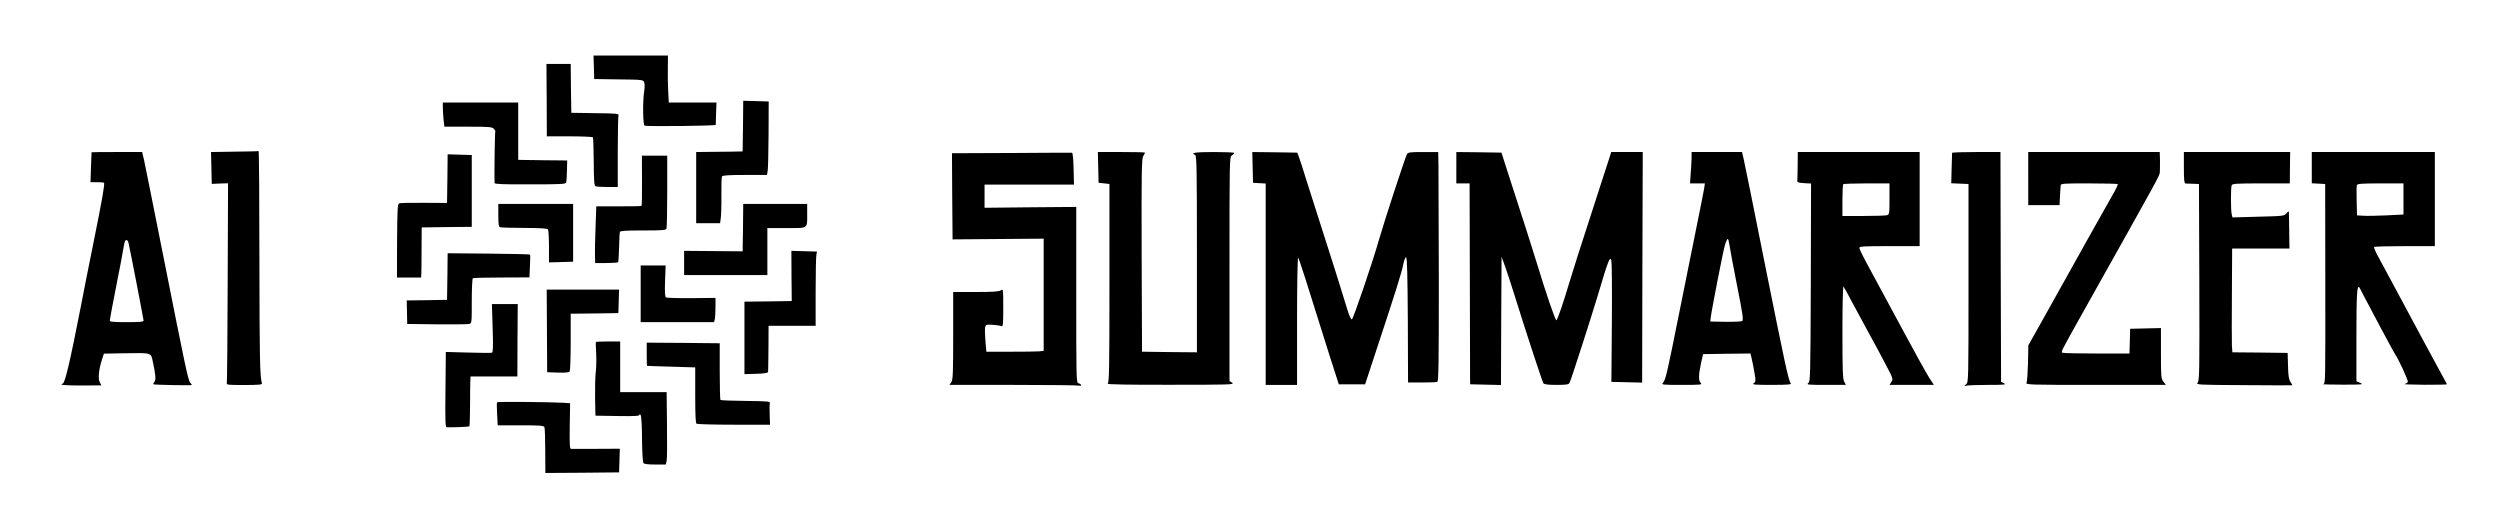 <?xml version="1.0" standalone="no"?>
<!DOCTYPE svg PUBLIC "-//W3C//DTD SVG 20010904//EN"
 "http://www.w3.org/TR/2001/REC-SVG-20010904/DTD/svg10.dtd">
<svg version="1.0" xmlns="http://www.w3.org/2000/svg"
 width="2072pt" height="433pt" viewBox="0 0 2072 433"
 preserveAspectRatio="xMidYMid meet">

<g transform="translate(0,433) scale(0.1,-0.1)"
fill="#000000" stroke="none">
<path d="M4922 3773 l3 -98 203 -3 c199 -2 203 -3 211 -25 5 -12 5 -44 0 -72
-13 -83 -11 -285 4 -287 54 -7 587 -1 589 7 0 6 2 49 3 98 l3 87 -198 0 -197
0 -5 93 c-3 50 -4 138 -3 195 l1 102 -309 0 -308 0 3 -97z"/>
<path d="M4531 3500 l1 -300 188 0 c104 0 191 -4 194 -8 3 -5 6 -97 7 -205 1
-162 4 -197 16 -201 8 -3 53 -6 99 -6 l84 0 0 289 c0 159 3 296 6 305 5 14
-17 16 -193 18 l-198 3 -3 203 -2 202 -101 0 -100 0 2 -300z"/>
<path d="M6158 3285 l-3 -210 -105 -2 c-58 -1 -144 -2 -192 -2 l-88 -1 0 -295
0 -295 99 0 99 0 6 43 c3 23 6 108 5 188 -1 80 1 151 5 157 5 9 63 12 190 12
l183 0 6 38 c3 20 6 157 7 304 l1 267 -106 3 -105 3 -2 -210z"/>
<path d="M3670 3441 c0 -21 3 -66 6 -100 l7 -61 197 0 c178 0 198 -2 213 -18
10 -10 15 -21 12 -24 -4 -4 -9 -367 -6 -425 1 -9 74 -12 295 -11 266 0 295 2
299 17 2 9 5 53 6 98 l2 83 -203 2 -203 3 0 238 0 237 -312 0 -313 0 0 -39z"/>
<path d="M1942 3073 l-193 -3 3 -132 3 -132 68 3 67 2 -3 -818 c-1 -450 -5
-826 -7 -836 -5 -17 6 -18 145 -18 117 0 149 3 146 13 -17 58 -20 204 -21
1011 0 504 -3 916 -7 915 -5 -2 -95 -4 -201 -5z"/>
<path d="M759 3068 c0 -2 -3 -58 -5 -125 l-4 -123 53 0 c30 0 56 -2 59 -5 8
-8 -15 -140 -92 -520 -39 -192 -84 -420 -100 -505 -89 -456 -132 -640 -151
-640 -5 0 -9 -3 -9 -7 0 -5 74 -8 165 -8 91 0 165 1 165 1 0 1 -6 13 -14 28
-15 29 -7 106 20 188 l15 47 168 3 c230 4 222 6 237 -67 24 -109 28 -154 14
-170 -7 -9 -11 -17 -9 -20 6 -5 319 -11 319 -6 0 3 -6 12 -14 20 -17 20 -40
130 -221 1041 -80 404 -153 765 -161 803 l-16 67 -209 0 c-115 0 -209 -1 -210
-2z m306 -750 c14 -61 125 -634 125 -645 0 -10 -31 -13 -140 -13 -114 0 -140
3 -140 14 0 8 24 137 54 288 30 150 57 293 60 317 4 24 9 48 12 53 10 15 24 8
29 -14z"/>
<path d="M8382 3062 l-492 -2 2 -357 3 -357 378 3 377 3 0 -465 0 -465 -38 -4
c-22 -2 -128 -3 -238 -3 l-199 0 -8 90 c-4 49 -5 100 -2 113 5 22 10 23 63 20
31 -2 64 -7 72 -11 13 -6 15 14 15 152 0 156 0 158 -20 145 -15 -11 -64 -14
-207 -14 l-188 0 0 -363 c0 -312 -2 -366 -16 -385 l-15 -22 530 0 c291 0 536
-3 545 -6 9 -3 16 -2 16 4 0 5 -9 12 -20 15 -20 5 -20 14 -20 734 l0 728 -380
-3 -380 -4 0 96 0 96 370 0 371 0 -3 132 c-2 78 -7 132 -13 132 -5 1 -232 0
-503 -2z"/>
<path d="M9102 2943 l3 -128 45 -5 45 -5 0 -823 c0 -720 -2 -824 -15 -832 -10
-6 179 -10 520 -9 489 0 533 1 513 16 l-23 15 0 929 c0 918 0 929 20 941 11 7
20 16 20 20 0 5 -76 8 -170 8 -153 0 -198 -7 -155 -24 13 -5 15 -105 15 -821
l0 -815 -227 2 -228 3 -3 799 c-2 698 0 802 13 822 8 13 15 26 15 29 0 3 -88
5 -196 5 l-195 0 3 -127z"/>
<path d="M10382 2943 l3 -128 53 -3 52 -3 0 -835 0 -834 130 0 130 0 0 532 c0
296 4 528 9 523 8 -9 77 -224 208 -645 30 -96 71 -227 92 -290 l37 -115 109 0
109 0 97 295 c158 478 206 631 219 698 8 37 17 61 24 59 8 -3 12 -154 14 -520
l2 -517 114 0 c63 0 120 2 128 5 11 4 13 153 13 833 -1 455 -2 882 -3 950 l-2
122 -125 0 c-114 0 -125 -2 -135 -20 -15 -28 -190 -563 -229 -700 -55 -194
-215 -664 -227 -667 -7 -2 -23 34 -38 84 -15 48 -41 133 -58 188 -17 55 -75
240 -130 410 -55 171 -122 382 -150 470 -27 88 -55 176 -63 195 l-13 35 -186
3 -187 2 3 -127z"/>
<path d="M12070 2940 l0 -130 55 0 55 0 2 -807 c1 -445 2 -819 2 -833 l1 -25
127 -3 128 -3 2 532 3 531 32 -88 c17 -49 52 -156 78 -239 97 -312 228 -710
237 -722 7 -9 42 -13 109 -13 83 0 100 3 108 18 12 23 181 548 236 732 87 292
98 319 110 280 4 -13 6 -244 4 -514 l-4 -491 127 -3 128 -3 2 956 3 955 -130
0 -131 0 -156 -482 c-87 -266 -174 -539 -194 -608 -43 -146 -92 -291 -104
-304 -8 -8 -86 220 -160 464 -29 95 -116 370 -248 775 l-48 150 -187 3 -187 2
0 -130z"/>
<path d="M14020 3028 c0 -24 -3 -82 -7 -130 l-6 -88 62 0 61 0 -6 -42 c-4 -24
-31 -162 -61 -308 -29 -146 -94 -467 -144 -715 -102 -509 -114 -563 -136 -587
-15 -17 -7 -18 156 -18 157 0 171 1 157 16 -20 19 -19 66 2 164 l17 75 196 3
197 2 10 -42 c6 -24 16 -76 23 -117 12 -69 11 -75 -6 -87 -16 -12 4 -14 149
-14 134 0 166 3 158 13 -19 22 -49 164 -212 975 -88 442 -167 834 -176 872
l-16 70 -209 0 -209 0 0 -42z m314 -730 c4 -29 32 -181 63 -336 47 -237 54
-285 42 -293 -8 -4 -70 -7 -139 -6 l-125 2 3 30 c6 55 102 549 118 603 8 28
19 52 23 52 5 0 11 -24 15 -52z"/>
<path d="M14899 2955 c-1 -63 -2 -121 -3 -127 -1 -9 18 -14 57 -16 l57 -3 -2
-820 c-3 -799 -4 -821 -22 -835 -17 -12 0 -14 146 -14 l167 0 -15 28 c-11 22
-14 97 -14 412 0 229 4 380 9 375 5 -6 35 -59 66 -120 32 -60 94 -175 138
-255 44 -80 109 -200 144 -268 63 -119 64 -123 49 -147 l-16 -25 184 0 184 0
-38 58 c-20 31 -120 210 -220 397 -101 187 -223 413 -271 502 -49 89 -89 169
-89 178 0 13 31 15 250 15 l250 0 0 390 0 390 -505 0 -505 0 -1 -115z m761
-274 c0 -125 -1 -129 -22 -135 -13 -3 -101 -6 -195 -6 l-173 0 0 128 c0 71 3
132 7 135 3 4 91 7 195 7 l188 0 0 -129z"/>
<path d="M16179 3063 c0 -5 -2 -63 -4 -130 l-3 -122 71 -3 72 -3 0 -822 c0
-810 0 -822 -20 -838 -20 -16 -19 -16 5 -11 14 3 95 6 180 6 132 0 151 2 130
13 l-25 13 -3 952 -2 952 -200 0 c-110 0 -200 -3 -201 -7z"/>
<path d="M16810 2850 l0 -220 130 0 130 0 2 53 c1 28 3 61 4 72 1 11 2 28 3
38 1 16 19 17 234 17 129 0 236 -3 239 -6 4 -3 -18 -47 -47 -97 -49 -85 -250
-444 -566 -1011 l-128 -228 -3 -147 c-2 -80 -7 -154 -12 -163 -8 -17 23 -18
574 -18 l581 0 -20 26 c-20 25 -21 39 -21 236 l0 209 -127 -3 -128 -3 -3 -102
-3 -103 -269 0 c-147 0 -275 3 -284 6 -17 7 -21 -2 164 329 666 1188 638 1136
641 1171 1 16 1 59 1 97 l-2 67 -545 0 -545 0 0 -220z"/>
<path d="M18100 2940 c0 -97 3 -130 13 -131 6 0 35 -1 62 -2 l50 -2 3 -814 c2
-743 1 -816 -14 -832 -16 -18 -2 -19 382 -21 220 -2 400 -2 402 -1 2 1 -5 14
-15 29 -14 21 -18 51 -20 133 l-3 106 -229 3 -229 2 -4 58 c-1 31 -2 225 0
430 l2 372 238 0 237 0 -2 147 c-1 82 -2 153 -3 158 0 6 -9 0 -20 -13 -18 -22
-26 -23 -233 -28 l-214 -6 -6 23 c-9 31 -9 222 -1 243 5 14 36 16 244 16 l238
0 1 130 2 130 -441 0 -440 0 0 -130z"/>
<path d="M19160 2940 l0 -129 55 -3 56 -3 1 -720 c1 -973 2 -933 -19 -938 -10
-3 63 -5 162 -5 164 0 177 1 148 14 l-33 14 0 378 c0 333 5 421 23 402 3 -3
19 -34 37 -70 39 -77 250 -471 260 -485 26 -35 111 -218 106 -230 -2 -7 -15
-15 -28 -18 -13 -2 61 -5 165 -6 103 0 187 1 187 4 0 2 -10 21 -22 42 -28 51
-331 611 -430 798 -44 83 -98 182 -119 221 -22 39 -36 74 -32 77 3 4 118 7
255 7 l248 0 0 390 0 390 -510 0 -510 0 0 -130z m760 -259 l0 -129 -142 -7
c-79 -4 -165 -5 -193 -3 l-50 3 -3 118 c-2 66 -1 125 2 133 4 11 42 14 196 14
l190 0 0 -129z"/>
<path d="M3708 2849 l-3 -201 -190 1 c-105 1 -198 -1 -206 -4 -14 -5 -16 -43
-18 -311 l-1 -304 100 0 100 0 2 33 c1 17 2 111 2 207 l1 175 208 3 207 2 0
298 0 297 -100 3 -100 3 -2 -202z"/>
<path d="M5321 2835 c1 -113 -1 -208 -4 -211 -3 -3 -88 -5 -190 -4 l-185 0 -6
-172 c-4 -95 -6 -201 -5 -235 l2 -63 93 0 c51 0 95 3 98 8 2 4 5 59 7 122 1
63 4 121 7 128 3 9 51 12 192 12 162 0 189 2 194 16 3 9 6 148 6 310 l0 294
-105 0 -105 0 1 -205z"/>
<path d="M4130 2546 c0 -70 3 -95 14 -99 7 -3 98 -6 201 -6 140 -1 191 -4 197
-13 4 -7 8 -71 8 -143 l0 -130 100 3 100 3 0 240 0 239 -310 0 -310 0 0 -94z"/>
<path d="M6158 2444 l-3 -197 -242 2 -243 2 0 -100 0 -101 345 0 345 0 0 195
0 195 159 0 c184 0 171 -10 171 123 l0 77 -265 0 -265 0 -2 -196z"/>
<path d="M6560 2043 l2 -208 -196 -3 -196 -2 0 -301 0 -300 98 3 c68 2 97 7
98 16 1 6 2 95 3 197 l1 185 195 0 195 0 0 279 c0 153 3 291 6 307 l5 29 -106
3 -106 3 1 -208z"/>
<path d="M3708 2038 l-3 -193 -167 -3 -167 -2 2 -98 2 -97 245 -3 c135 -1 255
0 268 3 22 5 22 7 22 190 0 101 4 186 9 189 5 3 112 6 239 6 l230 1 4 92 c3
51 3 94 1 97 -3 3 -157 6 -344 8 l-339 3 -2 -193z"/>
<path d="M5310 1895 l0 -235 304 0 304 0 6 23 c3 12 6 57 6 100 l0 78 -199 -2
c-110 -1 -205 2 -211 6 -9 6 -11 42 -8 136 l5 129 -104 0 -103 0 0 -235z"/>
<path d="M4533 1588 l2 -343 89 -3 c65 -2 92 1 98 10 4 7 8 118 8 245 l0 233
198 2 197 3 3 98 3 97 -300 0 -300 0 2 -342z"/>
<path d="M4083 1611 c5 -153 4 -201 -6 -204 -6 -3 -95 -2 -197 1 l-185 5 -3
-312 c-3 -255 -1 -311 10 -312 46 -2 184 3 188 8 3 2 5 80 6 171 0 92 1 184 2
205 l2 37 194 0 194 0 1 300 2 300 -107 0 -107 0 6 -199z"/>
<path d="M4939 1496 c-2 -2 -1 -44 2 -93 3 -48 1 -118 -3 -154 -5 -36 -7 -133
-6 -215 l3 -149 183 -3 c142 -2 182 0 182 10 0 8 4 7 10 -4 6 -9 11 -99 11
-200 1 -101 6 -189 12 -196 6 -8 39 -12 97 -12 l88 0 7 30 c4 17 5 152 3 300
l-3 270 -192 0 -193 0 0 210 0 210 -98 0 c-54 0 -101 -2 -103 -4z"/>
<path d="M5360 1395 c0 -52 1 -96 3 -97 1 -1 91 -4 200 -7 l199 -6 0 -230 c0
-165 3 -232 11 -237 7 -4 146 -8 310 -8 l299 0 -3 83 c-2 45 -1 89 2 97 3 13
-24 15 -200 17 -112 1 -206 5 -210 8 -3 4 -6 111 -6 238 l0 232 -302 3 -303 2
0 -95z"/>
<path d="M4120 996 c-3 -2 -3 -46 0 -98 l5 -93 190 0 c159 0 191 -2 197 -15 4
-8 7 -97 7 -198 l1 -182 306 2 305 3 3 98 3 98 -196 -1 c-108 0 -202 -1 -209
0 -10 0 -12 40 -10 189 l3 189 -60 4 c-95 6 -540 10 -545 4z"/>
</g>
</svg>
